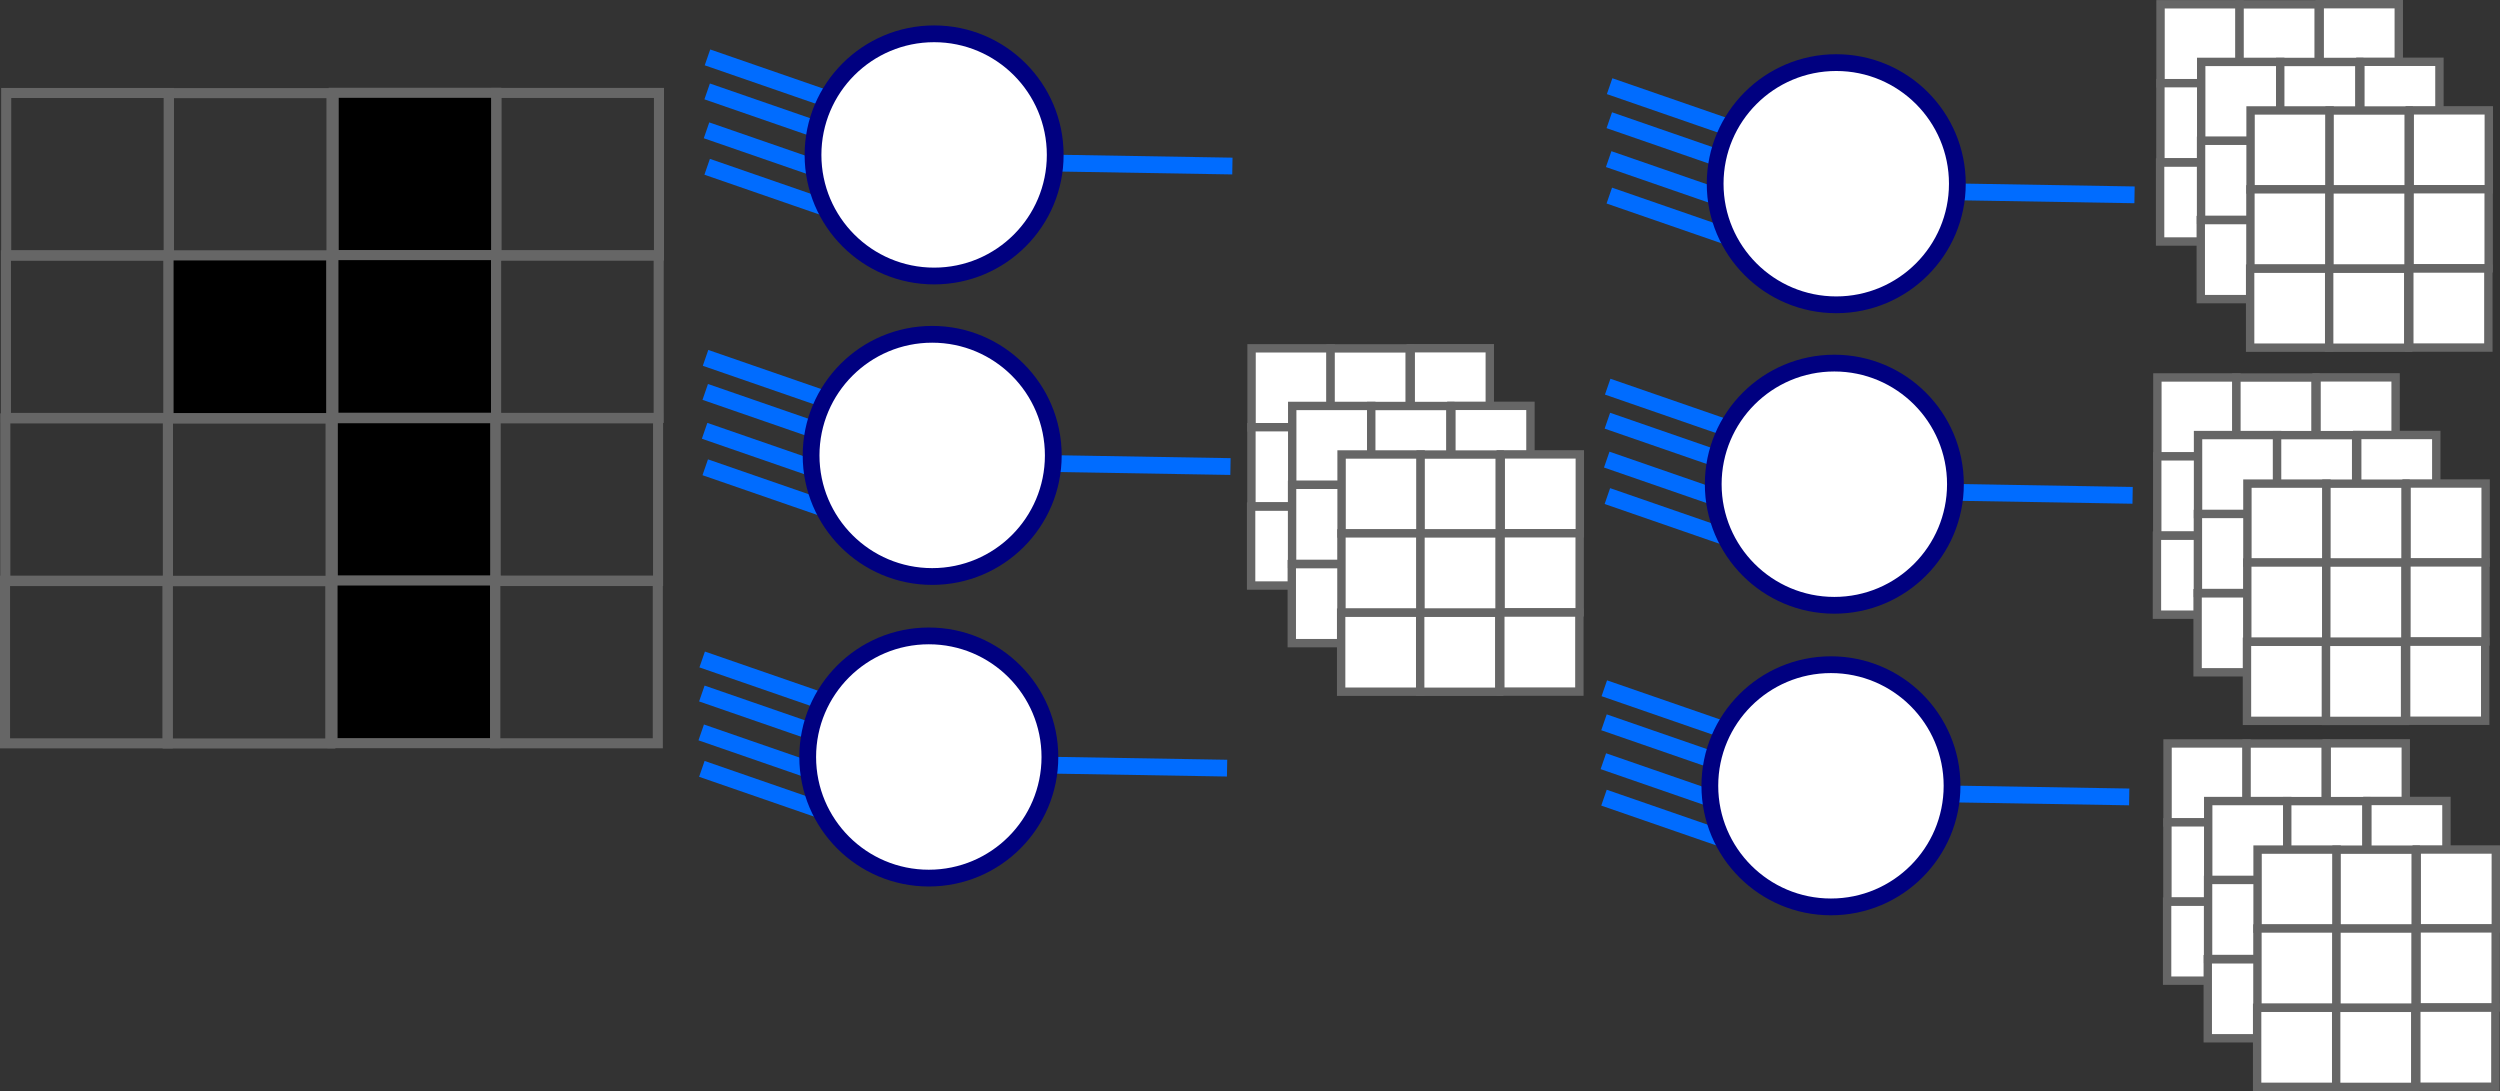 <?xml version="1.0" encoding="UTF-8" standalone="no"?>
<!-- Created with Inkscape (http://www.inkscape.org/) -->

<svg
   xmlns:dc="http://purl.org/dc/elements/1.1/"
   xmlns:cc="http://creativecommons.org/ns#"
   xmlns:rdf="http://www.w3.org/1999/02/22-rdf-syntax-ns#"
   xmlns:svg="http://www.w3.org/2000/svg"
   xmlns="http://www.w3.org/2000/svg"
   xmlns:sodipodi="http://sodipodi.sourceforge.net/DTD/sodipodi-0.dtd"
   xmlns:inkscape="http://www.inkscape.org/namespaces/inkscape"
   width="1490.452"
   height="650.485"
   id="svg2"
   version="1.1"
   inkscape:version="0.91 r13725"
   sodipodi:docname="even_more_convolutions.svg">
  <rect width="100%" height="100%" fill="#333333" stroke="none"/>
  <defs
     id="defs4">
    <marker
       inkscape:stockid="Arrow1Lend"
       orient="auto"
       refY="0"
       refX="0"
       id="Arrow1Lend"
       style="overflow:visible">
      <path
         id="path3818"
         d="M 0,0 5,-5 -12.5,0 5,5 0,0 Z"
         style="fill-rule:evenodd;stroke:#000000;stroke-width:1pt"
         transform="matrix(-0.8,0,0,-0.8,-10,0)"
         inkscape:connector-curvature="0" />
    </marker>
    <marker
       inkscape:stockid="TriangleOutL"
       orient="auto"
       refY="0"
       refX="0"
       id="TriangleOutL"
       style="overflow:visible">
      <path
         id="path3957"
         d="m 5.77,0 -8.65,5 0,-10 8.65,5 z"
         style="fill-rule:evenodd;stroke:#000000;stroke-width:1pt"
         transform="scale(0.8,0.8)"
         inkscape:connector-curvature="0" />
    </marker>
    <marker
       inkscape:stockid="EmptyTriangleOutL"
       orient="auto"
       refY="0"
       refX="0"
       id="EmptyTriangleOutL"
       style="overflow:visible">
      <path
         id="path3975"
         d="m 5.77,0 -8.65,5 0,-10 8.65,5 z"
         style="fill:#ffffff;fill-rule:evenodd;stroke:#000000;stroke-width:1pt"
         transform="matrix(0.8,0,0,0.8,-4.8,0)"
         inkscape:connector-curvature="0" />
    </marker>
    <marker
       inkscape:stockid="Arrow2Send"
       orient="auto"
       refY="0"
       refX="0"
       id="Arrow2Send"
       style="overflow:visible">
      <path
         id="path3848"
         style="fill-rule:evenodd;stroke-width:0.625;stroke-linejoin:round"
         d="M 8.719,4.034 -2.207,0.016 8.719,-4.002 c -1.745,2.372 -1.735,5.617 -6e-7,8.035 z"
         transform="matrix(-0.3,0,0,-0.3,0.69,0)"
         inkscape:connector-curvature="0" />
    </marker>
    <marker
       inkscape:stockid="Arrow2Sstart"
       orient="auto"
       refY="0"
       refX="0"
       id="Arrow2Sstart"
       style="overflow:visible">
      <path
         id="path3845"
         style="fill-rule:evenodd;stroke-width:0.625;stroke-linejoin:round"
         d="M 8.719,4.034 -2.207,0.016 8.719,-4.002 c -1.745,2.372 -1.735,5.617 -6e-7,8.035 z"
         transform="matrix(0.3,0,0,0.3,-0.69,0)"
         inkscape:connector-curvature="0" />
    </marker>
    <inkscape:perspective
       sodipodi:type="inkscape:persp3d"
       inkscape:vp_x="-251.61117 : 302.7009 : 1"
       inkscape:vp_y="0 : 390.84169 : 0"
       inkscape:vp_z="-74.20798 : 302.7009 : 1"
       inkscape:persp3d-origin="-162.90958 : 284.95017 : 1"
       id="perspective3793" />
  </defs>
  <sodipodi:namedview
     id="base"
     pagecolor="#ffffff"
     bordercolor="#666666"
     borderopacity="1.0"
     inkscape:pageopacity="0.0"
     inkscape:pageshadow="2"
     inkscape:zoom="0.49497475"
     inkscape:cx="407.53969"
     inkscape:cy="635.32416"
     inkscape:document-units="px"
     inkscape:current-layer="layer1"
     showgrid="false"
     showguides="true"
     inkscape:guide-bbox="true"
     fit-margin-top="0"
     fit-margin-left="0"
     fit-margin-right="0"
     fit-margin-bottom="0"
     inkscape:window-width="1920"
     inkscape:window-height="1024"
     inkscape:window-x="0"
     inkscape:window-y="28"
     inkscape:window-maximized="1">
    <sodipodi:guide
       orientation="1,0"
       position="-281.522,617.309"
       id="guide3773" />
    <sodipodi:guide
       orientation="0,1"
       position="378.22,605.652"
       id="guide3775" />
  </sodipodi:namedview>
  <g
     inkscape:label="Layer 1"
     inkscape:groupmode="layer"
     id="layer1"
     transform="translate(665.621,-304.901)">
    <path
       style="fill:#0000ff;stroke:#006cff;stroke-width:10;stroke-linecap:butt;stroke-linejoin:miter;stroke-miterlimit:4;stroke-dasharray:none;stroke-opacity:1"
       d="m -40.74,402.049 109.844,1.847"
       id="path4091-0-61"
       inkscape:connector-curvature="0"
       sodipodi:nodetypes="cc" />
    <rect
       style="fill:#000000;fill-opacity:1;stroke:#666666;stroke-width:6;stroke-miterlimit:4;stroke-dasharray:none;stroke-dashoffset:0;stroke-opacity:1"
       id="rect4220-6"
       width="96.975"
       height="96.975"
       x="-466.679"
       y="360.222" />
    <rect
       style="fill:none;fill-opacity:1;stroke:#666666;stroke-width:6;stroke-miterlimit:4;stroke-dasharray:none;stroke-dashoffset:0;stroke-opacity:1"
       id="rect4220-3-7"
       width="96.975"
       height="96.975"
       x="-369.73"
       y="360.303" />
    <rect
       style="fill:#000000;fill-opacity:1;stroke:#666666;stroke-width:6;stroke-miterlimit:4;stroke-dasharray:none;stroke-dashoffset:0;stroke-opacity:1"
       id="rect4220-6-5"
       width="96.975"
       height="96.975"
       x="-466.845"
       y="456.979" />
    <rect
       style="fill:none;fill-opacity:1;stroke:#666666;stroke-width:6;stroke-miterlimit:4;stroke-dasharray:none;stroke-dashoffset:0;stroke-opacity:1"
       id="rect4220-3-7-6"
       width="96.975"
       height="96.975"
       x="-369.896"
       y="457.06" />
    <rect
       style="fill:none;fill-opacity:1;stroke:#666666;stroke-width:6;stroke-miterlimit:4;stroke-dasharray:none;stroke-dashoffset:0;stroke-opacity:1"
       id="rect4220-2"
       width="96.975"
       height="96.975"
       x="-662.455"
       y="554.336" />
    <rect
       style="fill:none;fill-opacity:1;stroke:#666666;stroke-width:6;stroke-miterlimit:4;stroke-dasharray:none;stroke-dashoffset:0;stroke-opacity:1"
       id="rect4220-3-9"
       width="96.975"
       height="96.975"
       x="-565.506"
       y="554.416" />
    <rect
       style="fill:#000000;fill-opacity:1;stroke:#666666;stroke-width:6;stroke-miterlimit:4;stroke-dasharray:none;stroke-dashoffset:0;stroke-opacity:1"
       id="rect4220-6-1"
       width="96.975"
       height="96.975"
       x="-467.212"
       y="554.224" />
    <rect
       style="fill:none;fill-opacity:1;stroke:#666666;stroke-width:6;stroke-miterlimit:4;stroke-dasharray:none;stroke-dashoffset:0;stroke-opacity:1"
       id="rect4220-3-7-2"
       width="96.975"
       height="96.975"
       x="-370.263"
       y="554.305" />
    <rect
       style="fill:none;fill-opacity:1;stroke:#666666;stroke-width:6;stroke-miterlimit:4;stroke-dasharray:none;stroke-dashoffset:0;stroke-opacity:1"
       id="rect4220-5-7"
       width="96.975"
       height="96.975"
       x="-662.621"
       y="651.093" />
    <rect
       style="fill:none;fill-opacity:1;stroke:#666666;stroke-width:6;stroke-miterlimit:4;stroke-dasharray:none;stroke-dashoffset:0;stroke-opacity:1"
       id="rect4220-3-3-0"
       width="96.975"
       height="96.975"
       x="-565.672"
       y="651.174" />
    <rect
       style="fill:#000000;fill-opacity:1;stroke:#666666;stroke-width:6;stroke-miterlimit:4;stroke-dasharray:none;stroke-dashoffset:0;stroke-opacity:1"
       id="rect4220-6-5-9"
       width="96.975"
       height="96.975"
       x="-467.378"
       y="650.982" />
    <rect
       style="fill:none;fill-opacity:1;stroke:#666666;stroke-width:6;stroke-miterlimit:4;stroke-dasharray:none;stroke-dashoffset:0;stroke-opacity:1"
       id="rect4220-3-7-6-3"
       width="96.975"
       height="96.975"
       x="-370.429"
       y="651.062" />
    <path
       style="fill:#0000ff;stroke:#006cff;stroke-width:10;stroke-linecap:butt;stroke-linejoin:miter;stroke-miterlimit:4;stroke-dasharray:none;stroke-opacity:1"
       d="m -243.841,339.113 80.763,27.964"
       id="path4091-0"
       inkscape:connector-curvature="0"
       sodipodi:nodetypes="cc" />
    <path
       style="fill:#0000ff;stroke:#006cff;stroke-width:10;stroke-linecap:butt;stroke-linejoin:miter;stroke-miterlimit:4;stroke-dasharray:none;stroke-opacity:1"
       d="m -244.029,359.405 80.763,27.964"
       id="path4091-0-0"
       inkscape:connector-curvature="0"
       sodipodi:nodetypes="cc" />
    <path
       style="fill:#0000ff;stroke:#006cff;stroke-width:10;stroke-linecap:butt;stroke-linejoin:miter;stroke-miterlimit:4;stroke-dasharray:none;stroke-opacity:1"
       d="m -244.407,382.596 80.763,27.964"
       id="path4091-0-6"
       inkscape:connector-curvature="0"
       sodipodi:nodetypes="cc" />
    <path
       style="fill:#0000ff;stroke:#006cff;stroke-width:10;stroke-linecap:butt;stroke-linejoin:miter;stroke-miterlimit:4;stroke-dasharray:none;stroke-opacity:1"
       d="m -244.029,404.337 80.763,27.964"
       id="path4091-0-2"
       inkscape:connector-curvature="0"
       sodipodi:nodetypes="cc" />
    <rect
       style="fill:none;fill-opacity:1;stroke:#666666;stroke-width:6;stroke-miterlimit:4;stroke-dasharray:none;stroke-dashoffset:0;stroke-opacity:1"
       id="rect4220"
       width="96.975"
       height="96.975"
       x="-661.922"
       y="360.334" />
    <rect
       style="fill:none;fill-opacity:1;stroke:#666666;stroke-width:6;stroke-miterlimit:4;stroke-dasharray:none;stroke-dashoffset:0;stroke-opacity:1"
       id="rect4220-3"
       width="96.975"
       height="96.975"
       x="-564.973"
       y="360.414" />
    <rect
       style="fill:none;fill-opacity:1;stroke:#666666;stroke-width:6;stroke-miterlimit:4;stroke-dasharray:none;stroke-dashoffset:0;stroke-opacity:1"
       id="rect4220-5"
       width="96.975"
       height="96.975"
       x="-662.088"
       y="457.091" />
    <rect
       style="fill:#000000;fill-opacity:1;stroke:#666666;stroke-width:6;stroke-miterlimit:4;stroke-dasharray:none;stroke-dashoffset:0;stroke-opacity:1"
       id="rect4220-3-3"
       width="96.975"
       height="96.975"
       x="-565.138"
       y="457.171" />
    <circle
       style="fill:#ffffff;fill-opacity:1;stroke:#000080;stroke-width:10;stroke-miterlimit:4;stroke-dasharray:none;stroke-dashoffset:0;stroke-opacity:1"
       id="path4273"
       cx="-108.721"
       cy="397.258"
       r="72.198" />
    <path
       style="fill:#0000ff;stroke:#006cff;stroke-width:10;stroke-linecap:butt;stroke-linejoin:miter;stroke-miterlimit:4;stroke-dasharray:none;stroke-opacity:1"
       d="m -41.885,581.196 109.844,1.847"
       id="path4091-0-61-2"
       inkscape:connector-curvature="0"
       sodipodi:nodetypes="cc" />
    <path
       style="fill:#0000ff;stroke:#006cff;stroke-width:10;stroke-linecap:butt;stroke-linejoin:miter;stroke-miterlimit:4;stroke-dasharray:none;stroke-opacity:1"
       d="m -244.985,518.26 80.763,27.964"
       id="path4091-0-7"
       inkscape:connector-curvature="0"
       sodipodi:nodetypes="cc" />
    <path
       style="fill:#0000ff;stroke:#006cff;stroke-width:10;stroke-linecap:butt;stroke-linejoin:miter;stroke-miterlimit:4;stroke-dasharray:none;stroke-opacity:1"
       d="m -245.174,538.552 80.763,27.964"
       id="path4091-0-0-0"
       inkscape:connector-curvature="0"
       sodipodi:nodetypes="cc" />
    <path
       style="fill:#0000ff;stroke:#006cff;stroke-width:10;stroke-linecap:butt;stroke-linejoin:miter;stroke-miterlimit:4;stroke-dasharray:none;stroke-opacity:1"
       d="m -245.552,561.743 80.763,27.964"
       id="path4091-0-6-9"
       inkscape:connector-curvature="0"
       sodipodi:nodetypes="cc" />
    <path
       style="fill:#0000ff;stroke:#006cff;stroke-width:10;stroke-linecap:butt;stroke-linejoin:miter;stroke-miterlimit:4;stroke-dasharray:none;stroke-opacity:1"
       d="m -245.174,583.484 80.763,27.964"
       id="path4091-0-2-3"
       inkscape:connector-curvature="0"
       sodipodi:nodetypes="cc" />
    <circle
       style="fill:#ffffff;fill-opacity:1;stroke:#000080;stroke-width:10;stroke-miterlimit:4;stroke-dasharray:none;stroke-dashoffset:0;stroke-opacity:1"
       id="path4273-6"
       cx="-109.866"
       cy="576.405"
       r="72.198" />
    <rect
       style="fill:#ffffff;fill-opacity:1;stroke:#666666;stroke-width:5;stroke-miterlimit:4;stroke-dasharray:none;stroke-dashoffset:0;stroke-opacity:1"
       id="rect4220-6-3-0"
       width="47.134"
       height="47.134"
       x="175.429"
       y="512.509" />
    <rect
       style="fill:#ffffff;fill-opacity:1;stroke:#666666;stroke-width:5;stroke-miterlimit:4;stroke-dasharray:none;stroke-dashoffset:0;stroke-opacity:1"
       id="rect4220-6-5-6-6"
       width="47.134"
       height="47.134"
       x="175.348"
       y="559.537" />
    <rect
       style="fill:#ffffff;fill-opacity:1;stroke:#666666;stroke-width:5;stroke-miterlimit:4;stroke-dasharray:none;stroke-dashoffset:0;stroke-opacity:1"
       id="rect4220-2-7-2"
       width="47.134"
       height="47.134"
       x="80.272"
       y="606.857" />
    <rect
       style="fill:#ffffff;fill-opacity:1;stroke:#666666;stroke-width:5;stroke-miterlimit:4;stroke-dasharray:none;stroke-dashoffset:0;stroke-opacity:1"
       id="rect4220-3-9-5-6"
       width="47.134"
       height="47.134"
       x="127.394"
       y="606.896" />
    <rect
       style="fill:#ffffff;fill-opacity:1;stroke:#666666;stroke-width:5;stroke-miterlimit:4;stroke-dasharray:none;stroke-dashoffset:0;stroke-opacity:1"
       id="rect4220-6-1-3-1"
       width="47.134"
       height="47.134"
       x="175.169"
       y="606.803" />
    <rect
       style="fill:#ffffff;fill-opacity:1;stroke:#666666;stroke-width:5;stroke-miterlimit:4;stroke-dasharray:none;stroke-dashoffset:0;stroke-opacity:1"
       id="rect4220-56-8"
       width="47.134"
       height="47.134"
       x="80.531"
       y="512.563" />
    <rect
       style="fill:#ffffff;fill-opacity:1;stroke:#666666;stroke-width:5;stroke-miterlimit:4;stroke-dasharray:none;stroke-dashoffset:0;stroke-opacity:1"
       id="rect4220-3-2-7"
       width="47.134"
       height="47.134"
       x="127.653"
       y="512.602" />
    <rect
       style="fill:#ffffff;fill-opacity:1;stroke:#666666;stroke-width:5;stroke-miterlimit:4;stroke-dasharray:none;stroke-dashoffset:0;stroke-opacity:1"
       id="rect4220-5-9-9"
       width="47.134"
       height="47.134"
       x="80.451"
       y="559.591" />
    <rect
       style="fill:#ffffff;fill-opacity:1;stroke:#666666;stroke-width:5;stroke-miterlimit:4;stroke-dasharray:none;stroke-dashoffset:0;stroke-opacity:1"
       id="rect4220-3-3-1-2"
       width="47.134"
       height="47.134"
       x="127.573"
       y="559.631" />
    <path
       style="fill:#0000ff;stroke:#006cff;stroke-width:10;stroke-linecap:butt;stroke-linejoin:miter;stroke-miterlimit:4;stroke-dasharray:none;stroke-opacity:1"
       d="m -43.905,761.003 109.844,1.847"
       id="path4091-0-61-0"
       inkscape:connector-curvature="0"
       sodipodi:nodetypes="cc" />
    <path
       style="fill:#0000ff;stroke:#006cff;stroke-width:10;stroke-linecap:butt;stroke-linejoin:miter;stroke-miterlimit:4;stroke-dasharray:none;stroke-opacity:1"
       d="m -247.006,698.067 80.763,27.964"
       id="path4091-0-23"
       inkscape:connector-curvature="0"
       sodipodi:nodetypes="cc" />
    <path
       style="fill:#0000ff;stroke:#006cff;stroke-width:10;stroke-linecap:butt;stroke-linejoin:miter;stroke-miterlimit:4;stroke-dasharray:none;stroke-opacity:1"
       d="m -247.194,718.359 80.763,27.964"
       id="path4091-0-0-7"
       inkscape:connector-curvature="0"
       sodipodi:nodetypes="cc" />
    <path
       style="fill:#0000ff;stroke:#006cff;stroke-width:10;stroke-linecap:butt;stroke-linejoin:miter;stroke-miterlimit:4;stroke-dasharray:none;stroke-opacity:1"
       d="m -247.572,741.55 80.763,27.964"
       id="path4091-0-6-5"
       inkscape:connector-curvature="0"
       sodipodi:nodetypes="cc" />
    <path
       style="fill:#0000ff;stroke:#006cff;stroke-width:10;stroke-linecap:butt;stroke-linejoin:miter;stroke-miterlimit:4;stroke-dasharray:none;stroke-opacity:1"
       d="m -247.194,763.291 80.763,27.964"
       id="path4091-0-2-9"
       inkscape:connector-curvature="0"
       sodipodi:nodetypes="cc" />
    <circle
       style="fill:#ffffff;fill-opacity:1;stroke:#000080;stroke-width:10;stroke-miterlimit:4;stroke-dasharray:none;stroke-dashoffset:0;stroke-opacity:1"
       id="path4273-2"
       cx="-111.886"
       cy="756.212"
       r="72.198" />
    <rect
       style="fill:#ffffff;fill-opacity:1;stroke:#666666;stroke-width:5;stroke-miterlimit:4;stroke-dasharray:none;stroke-dashoffset:0;stroke-opacity:1"
       id="rect4220-6-3-2"
       width="47.134"
       height="47.134"
       x="199.672"
       y="546.854" />
    <rect
       style="fill:#ffffff;fill-opacity:1;stroke:#666666;stroke-width:5;stroke-miterlimit:4;stroke-dasharray:none;stroke-dashoffset:0;stroke-opacity:1"
       id="rect4220-6-5-6-8"
       width="47.134"
       height="47.134"
       x="199.592"
       y="593.883" />
    <rect
       style="fill:#ffffff;fill-opacity:1;stroke:#666666;stroke-width:5;stroke-miterlimit:4;stroke-dasharray:none;stroke-dashoffset:0;stroke-opacity:1"
       id="rect4220-2-7-9"
       width="47.134"
       height="47.134"
       x="104.516"
       y="641.202" />
    <rect
       style="fill:#ffffff;fill-opacity:1;stroke:#666666;stroke-width:5;stroke-miterlimit:4;stroke-dasharray:none;stroke-dashoffset:0;stroke-opacity:1"
       id="rect4220-3-9-5-7"
       width="47.134"
       height="47.134"
       x="151.638"
       y="641.242" />
    <rect
       style="fill:#ffffff;fill-opacity:1;stroke:#666666;stroke-width:5;stroke-miterlimit:4;stroke-dasharray:none;stroke-dashoffset:0;stroke-opacity:1"
       id="rect4220-6-1-3-3"
       width="47.134"
       height="47.134"
       x="199.413"
       y="641.148" />
    <rect
       style="fill:#ffffff;fill-opacity:1;stroke:#666666;stroke-width:5;stroke-miterlimit:4;stroke-dasharray:none;stroke-dashoffset:0;stroke-opacity:1"
       id="rect4220-56-6"
       width="47.134"
       height="47.134"
       x="104.775"
       y="546.908" />
    <rect
       style="fill:#ffffff;fill-opacity:1;stroke:#666666;stroke-width:5;stroke-miterlimit:4;stroke-dasharray:none;stroke-dashoffset:0;stroke-opacity:1"
       id="rect4220-3-2-1"
       width="47.134"
       height="47.134"
       x="151.897"
       y="546.947" />
    <rect
       style="fill:#ffffff;fill-opacity:1;stroke:#666666;stroke-width:5;stroke-miterlimit:4;stroke-dasharray:none;stroke-dashoffset:0;stroke-opacity:1"
       id="rect4220-5-9-2"
       width="47.134"
       height="47.134"
       x="104.694"
       y="593.937" />
    <rect
       style="fill:#ffffff;fill-opacity:1;stroke:#666666;stroke-width:5;stroke-miterlimit:4;stroke-dasharray:none;stroke-dashoffset:0;stroke-opacity:1"
       id="rect4220-3-3-1-9"
       width="47.134"
       height="47.134"
       x="151.816"
       y="593.976" />
    <rect
       style="fill:#ffffff;fill-opacity:1;stroke:#666666;stroke-width:5;stroke-miterlimit:4;stroke-dasharray:none;stroke-dashoffset:0;stroke-opacity:1"
       id="rect4220-6-3"
       width="47.134"
       height="47.134"
       x="229.101"
       y="575.798" />
    <rect
       style="fill:#ffffff;fill-opacity:1;stroke:#666666;stroke-width:5;stroke-miterlimit:4;stroke-dasharray:none;stroke-dashoffset:0;stroke-opacity:1"
       id="rect4220-6-5-6"
       width="47.134"
       height="47.134"
       x="229.021"
       y="622.827" />
    <rect
       style="fill:#ffffff;fill-opacity:1;stroke:#666666;stroke-width:5;stroke-miterlimit:4;stroke-dasharray:none;stroke-dashoffset:0;stroke-opacity:1"
       id="rect4220-2-7"
       width="47.134"
       height="47.134"
       x="133.945"
       y="670.147" />
    <rect
       style="fill:#ffffff;fill-opacity:1;stroke:#666666;stroke-width:5;stroke-miterlimit:4;stroke-dasharray:none;stroke-dashoffset:0;stroke-opacity:1"
       id="rect4220-3-9-5"
       width="47.134"
       height="47.134"
       x="181.067"
       y="670.186" />
    <rect
       style="fill:#ffffff;fill-opacity:1;stroke:#666666;stroke-width:5;stroke-miterlimit:4;stroke-dasharray:none;stroke-dashoffset:0;stroke-opacity:1"
       id="rect4220-6-1-3"
       width="47.134"
       height="47.134"
       x="228.842"
       y="670.093" />
    <rect
       style="fill:#ffffff;fill-opacity:1;stroke:#666666;stroke-width:5;stroke-miterlimit:4;stroke-dasharray:none;stroke-dashoffset:0;stroke-opacity:1"
       id="rect4220-56"
       width="47.134"
       height="47.134"
       x="134.204"
       y="575.852" />
    <rect
       style="fill:#ffffff;fill-opacity:1;stroke:#666666;stroke-width:5;stroke-miterlimit:4;stroke-dasharray:none;stroke-dashoffset:0;stroke-opacity:1"
       id="rect4220-3-2"
       width="47.134"
       height="47.134"
       x="181.326"
       y="575.892" />
    <rect
       style="fill:#ffffff;fill-opacity:1;stroke:#666666;stroke-width:5;stroke-miterlimit:4;stroke-dasharray:none;stroke-dashoffset:0;stroke-opacity:1"
       id="rect4220-5-9"
       width="47.134"
       height="47.134"
       x="134.123"
       y="622.881" />
    <rect
       style="fill:#ffffff;fill-opacity:1;stroke:#666666;stroke-width:5;stroke-miterlimit:4;stroke-dasharray:none;stroke-dashoffset:0;stroke-opacity:1"
       id="rect4220-3-3-1"
       width="47.134"
       height="47.134"
       x="181.245"
       y="622.92" />
    <path
       style="fill:#0000ff;stroke:#006cff;stroke-width:10;stroke-linecap:butt;stroke-linejoin:miter;stroke-miterlimit:4;stroke-dasharray:none;stroke-opacity:1"
       d="m 497.099,419.215 109.844,1.847"
       id="path4091-0-61-1"
       inkscape:connector-curvature="0"
       sodipodi:nodetypes="cc" />
    <path
       style="fill:#0000ff;stroke:#006cff;stroke-width:10;stroke-linecap:butt;stroke-linejoin:miter;stroke-miterlimit:4;stroke-dasharray:none;stroke-opacity:1"
       d="m 293.998,356.279 80.763,27.964"
       id="path4091-0-06"
       inkscape:connector-curvature="0"
       sodipodi:nodetypes="cc" />
    <path
       style="fill:#0000ff;stroke:#006cff;stroke-width:10;stroke-linecap:butt;stroke-linejoin:miter;stroke-miterlimit:4;stroke-dasharray:none;stroke-opacity:1"
       d="m 293.81,376.571 80.763,27.964"
       id="path4091-0-0-3"
       inkscape:connector-curvature="0"
       sodipodi:nodetypes="cc" />
    <path
       style="fill:#0000ff;stroke:#006cff;stroke-width:10;stroke-linecap:butt;stroke-linejoin:miter;stroke-miterlimit:4;stroke-dasharray:none;stroke-opacity:1"
       d="m 293.432,399.762 80.763,27.964"
       id="path4091-0-6-2"
       inkscape:connector-curvature="0"
       sodipodi:nodetypes="cc" />
    <path
       style="fill:#0000ff;stroke:#006cff;stroke-width:10;stroke-linecap:butt;stroke-linejoin:miter;stroke-miterlimit:4;stroke-dasharray:none;stroke-opacity:1"
       d="m 293.81,421.503 80.763,27.964"
       id="path4091-0-2-0"
       inkscape:connector-curvature="0"
       sodipodi:nodetypes="cc" />
    <circle
       style="fill:#ffffff;fill-opacity:1;stroke:#000080;stroke-width:10;stroke-miterlimit:4;stroke-dasharray:none;stroke-dashoffset:0;stroke-opacity:1"
       id="path4273-61"
       cx="429.118"
       cy="414.424"
       r="72.198" />
    <path
       style="fill:#0000ff;stroke:#006cff;stroke-width:10;stroke-linecap:butt;stroke-linejoin:miter;stroke-miterlimit:4;stroke-dasharray:none;stroke-opacity:1"
       d="m 495.954,598.362 109.844,1.847"
       id="path4091-0-61-2-5"
       inkscape:connector-curvature="0"
       sodipodi:nodetypes="cc" />
    <path
       style="fill:#0000ff;stroke:#006cff;stroke-width:10;stroke-linecap:butt;stroke-linejoin:miter;stroke-miterlimit:4;stroke-dasharray:none;stroke-opacity:1"
       d="m 292.854,535.426 80.763,27.964"
       id="path4091-0-7-5"
       inkscape:connector-curvature="0"
       sodipodi:nodetypes="cc" />
    <path
       style="fill:#0000ff;stroke:#006cff;stroke-width:10;stroke-linecap:butt;stroke-linejoin:miter;stroke-miterlimit:4;stroke-dasharray:none;stroke-opacity:1"
       d="m 292.665,555.718 80.763,27.964"
       id="path4091-0-0-0-4"
       inkscape:connector-curvature="0"
       sodipodi:nodetypes="cc" />
    <path
       style="fill:#0000ff;stroke:#006cff;stroke-width:10;stroke-linecap:butt;stroke-linejoin:miter;stroke-miterlimit:4;stroke-dasharray:none;stroke-opacity:1"
       d="m 292.287,578.909 80.763,27.964"
       id="path4091-0-6-9-7"
       inkscape:connector-curvature="0"
       sodipodi:nodetypes="cc" />
    <path
       style="fill:#0000ff;stroke:#006cff;stroke-width:10;stroke-linecap:butt;stroke-linejoin:miter;stroke-miterlimit:4;stroke-dasharray:none;stroke-opacity:1"
       d="m 292.665,600.65 80.763,27.964"
       id="path4091-0-2-3-6"
       inkscape:connector-curvature="0"
       sodipodi:nodetypes="cc" />
    <circle
       style="fill:#ffffff;fill-opacity:1;stroke:#000080;stroke-width:10;stroke-miterlimit:4;stroke-dasharray:none;stroke-dashoffset:0;stroke-opacity:1"
       id="path4273-6-5"
       cx="427.974"
       cy="593.571"
       r="72.198" />
    <rect
       style="fill:#ffffff;fill-opacity:1;stroke:#666666;stroke-width:5;stroke-miterlimit:4;stroke-dasharray:none;stroke-dashoffset:0;stroke-opacity:1"
       id="rect4220-6-3-0-6"
       width="47.134"
       height="47.134"
       x="717.349"
       y="307.401" />
    <rect
       style="fill:#ffffff;fill-opacity:1;stroke:#666666;stroke-width:5;stroke-miterlimit:4;stroke-dasharray:none;stroke-dashoffset:0;stroke-opacity:1"
       id="rect4220-6-5-6-6-9"
       width="47.134"
       height="47.134"
       x="717.268"
       y="354.43" />
    <rect
       style="fill:#ffffff;fill-opacity:1;stroke:#666666;stroke-width:5;stroke-miterlimit:4;stroke-dasharray:none;stroke-dashoffset:0;stroke-opacity:1"
       id="rect4220-2-7-2-3"
       width="47.134"
       height="47.134"
       x="622.192"
       y="401.749" />
    <rect
       style="fill:#ffffff;fill-opacity:1;stroke:#666666;stroke-width:5;stroke-miterlimit:4;stroke-dasharray:none;stroke-dashoffset:0;stroke-opacity:1"
       id="rect4220-3-9-5-6-7"
       width="47.134"
       height="47.134"
       x="669.314"
       y="401.789" />
    <rect
       style="fill:#ffffff;fill-opacity:1;stroke:#666666;stroke-width:5;stroke-miterlimit:4;stroke-dasharray:none;stroke-dashoffset:0;stroke-opacity:1"
       id="rect4220-6-1-3-1-4"
       width="47.134"
       height="47.134"
       x="717.09"
       y="401.695" />
    <rect
       style="fill:#ffffff;fill-opacity:1;stroke:#666666;stroke-width:5;stroke-miterlimit:4;stroke-dasharray:none;stroke-dashoffset:0;stroke-opacity:1"
       id="rect4220-56-8-5"
       width="47.134"
       height="47.134"
       x="622.451"
       y="307.455" />
    <rect
       style="fill:#ffffff;fill-opacity:1;stroke:#666666;stroke-width:5;stroke-miterlimit:4;stroke-dasharray:none;stroke-dashoffset:0;stroke-opacity:1"
       id="rect4220-3-2-7-2"
       width="47.134"
       height="47.134"
       x="669.573"
       y="307.494" />
    <rect
       style="fill:#ffffff;fill-opacity:1;stroke:#666666;stroke-width:5;stroke-miterlimit:4;stroke-dasharray:none;stroke-dashoffset:0;stroke-opacity:1"
       id="rect4220-5-9-9-5"
       width="47.134"
       height="47.134"
       x="622.371"
       y="354.484" />
    <rect
       style="fill:#ffffff;fill-opacity:1;stroke:#666666;stroke-width:5;stroke-miterlimit:4;stroke-dasharray:none;stroke-dashoffset:0;stroke-opacity:1"
       id="rect4220-3-3-1-2-4"
       width="47.134"
       height="47.134"
       x="669.493"
       y="354.523" />
    <path
       style="fill:#0000ff;stroke:#006cff;stroke-width:10;stroke-linecap:butt;stroke-linejoin:miter;stroke-miterlimit:4;stroke-dasharray:none;stroke-opacity:1"
       d="m 493.934,778.169 109.844,1.847"
       id="path4091-0-61-0-7"
       inkscape:connector-curvature="0"
       sodipodi:nodetypes="cc" />
    <path
       style="fill:#0000ff;stroke:#006cff;stroke-width:10;stroke-linecap:butt;stroke-linejoin:miter;stroke-miterlimit:4;stroke-dasharray:none;stroke-opacity:1"
       d="m 290.833,715.234 80.763,27.964"
       id="path4091-0-23-4"
       inkscape:connector-curvature="0"
       sodipodi:nodetypes="cc" />
    <path
       style="fill:#0000ff;stroke:#006cff;stroke-width:10;stroke-linecap:butt;stroke-linejoin:miter;stroke-miterlimit:4;stroke-dasharray:none;stroke-opacity:1"
       d="m 290.645,735.525 80.763,27.964"
       id="path4091-0-0-7-4"
       inkscape:connector-curvature="0"
       sodipodi:nodetypes="cc" />
    <path
       style="fill:#0000ff;stroke:#006cff;stroke-width:10;stroke-linecap:butt;stroke-linejoin:miter;stroke-miterlimit:4;stroke-dasharray:none;stroke-opacity:1"
       d="m 290.267,758.716 80.763,27.964"
       id="path4091-0-6-5-3"
       inkscape:connector-curvature="0"
       sodipodi:nodetypes="cc" />
    <path
       style="fill:#0000ff;stroke:#006cff;stroke-width:10;stroke-linecap:butt;stroke-linejoin:miter;stroke-miterlimit:4;stroke-dasharray:none;stroke-opacity:1"
       d="m 290.645,780.457 80.763,27.964"
       id="path4091-0-2-9-0"
       inkscape:connector-curvature="0"
       sodipodi:nodetypes="cc" />
    <circle
       style="fill:#ffffff;fill-opacity:1;stroke:#000080;stroke-width:10;stroke-miterlimit:4;stroke-dasharray:none;stroke-dashoffset:0;stroke-opacity:1"
       id="path4273-2-7"
       cx="425.953"
       cy="773.378"
       r="72.198" />
    <rect
       style="fill:#ffffff;fill-opacity:1;stroke:#666666;stroke-width:5;stroke-miterlimit:4;stroke-dasharray:none;stroke-dashoffset:0;stroke-opacity:1"
       id="rect4220-6-3-2-8"
       width="47.134"
       height="47.134"
       x="741.592"
       y="341.746" />
    <rect
       style="fill:#ffffff;fill-opacity:1;stroke:#666666;stroke-width:5;stroke-miterlimit:4;stroke-dasharray:none;stroke-dashoffset:0;stroke-opacity:1"
       id="rect4220-6-5-6-8-6"
       width="47.134"
       height="47.134"
       x="741.512"
       y="388.775" />
    <rect
       style="fill:#ffffff;fill-opacity:1;stroke:#666666;stroke-width:5;stroke-miterlimit:4;stroke-dasharray:none;stroke-dashoffset:0;stroke-opacity:1"
       id="rect4220-2-7-9-8"
       width="47.134"
       height="47.134"
       x="646.436"
       y="436.095" />
    <rect
       style="fill:#ffffff;fill-opacity:1;stroke:#666666;stroke-width:5;stroke-miterlimit:4;stroke-dasharray:none;stroke-dashoffset:0;stroke-opacity:1"
       id="rect4220-3-9-5-7-8"
       width="47.134"
       height="47.134"
       x="693.558"
       y="436.134" />
    <rect
       style="fill:#ffffff;fill-opacity:1;stroke:#666666;stroke-width:5;stroke-miterlimit:4;stroke-dasharray:none;stroke-dashoffset:0;stroke-opacity:1"
       id="rect4220-6-1-3-3-4"
       width="47.134"
       height="47.134"
       x="741.333"
       y="436.04" />
    <rect
       style="fill:#ffffff;fill-opacity:1;stroke:#666666;stroke-width:5;stroke-miterlimit:4;stroke-dasharray:none;stroke-dashoffset:0;stroke-opacity:1"
       id="rect4220-56-6-3"
       width="47.134"
       height="47.134"
       x="646.695"
       y="341.8" />
    <rect
       style="fill:#ffffff;fill-opacity:1;stroke:#666666;stroke-width:5;stroke-miterlimit:4;stroke-dasharray:none;stroke-dashoffset:0;stroke-opacity:1"
       id="rect4220-3-2-1-1"
       width="47.134"
       height="47.134"
       x="693.817"
       y="341.839" />
    <rect
       style="fill:#ffffff;fill-opacity:1;stroke:#666666;stroke-width:5;stroke-miterlimit:4;stroke-dasharray:none;stroke-dashoffset:0;stroke-opacity:1"
       id="rect4220-5-9-2-4"
       width="47.134"
       height="47.134"
       x="646.615"
       y="388.829" />
    <rect
       style="fill:#ffffff;fill-opacity:1;stroke:#666666;stroke-width:5;stroke-miterlimit:4;stroke-dasharray:none;stroke-dashoffset:0;stroke-opacity:1"
       id="rect4220-3-3-1-9-9"
       width="47.134"
       height="47.134"
       x="693.737"
       y="388.868" />
    <rect
       style="fill:#ffffff;fill-opacity:1;stroke:#666666;stroke-width:5;stroke-miterlimit:4;stroke-dasharray:none;stroke-dashoffset:0;stroke-opacity:1"
       id="rect4220-6-3-20"
       width="47.134"
       height="47.134"
       x="771.021"
       y="370.69" />
    <rect
       style="fill:#ffffff;fill-opacity:1;stroke:#666666;stroke-width:5;stroke-miterlimit:4;stroke-dasharray:none;stroke-dashoffset:0;stroke-opacity:1"
       id="rect4220-6-5-6-68"
       width="47.134"
       height="47.134"
       x="770.941"
       y="417.719" />
    <rect
       style="fill:#ffffff;fill-opacity:1;stroke:#666666;stroke-width:5;stroke-miterlimit:4;stroke-dasharray:none;stroke-dashoffset:0;stroke-opacity:1"
       id="rect4220-2-7-92"
       width="47.134"
       height="47.134"
       x="675.865"
       y="465.039" />
    <rect
       style="fill:#ffffff;fill-opacity:1;stroke:#666666;stroke-width:5;stroke-miterlimit:4;stroke-dasharray:none;stroke-dashoffset:0;stroke-opacity:1"
       id="rect4220-3-9-5-66"
       width="47.134"
       height="47.134"
       x="722.987"
       y="465.078" />
    <rect
       style="fill:#ffffff;fill-opacity:1;stroke:#666666;stroke-width:5;stroke-miterlimit:4;stroke-dasharray:none;stroke-dashoffset:0;stroke-opacity:1"
       id="rect4220-6-1-3-4"
       width="47.134"
       height="47.134"
       x="770.762"
       y="464.985" />
    <rect
       style="fill:#ffffff;fill-opacity:1;stroke:#666666;stroke-width:5;stroke-miterlimit:4;stroke-dasharray:none;stroke-dashoffset:0;stroke-opacity:1"
       id="rect4220-56-9"
       width="47.134"
       height="47.134"
       x="676.124"
       y="370.745" />
    <rect
       style="fill:#ffffff;fill-opacity:1;stroke:#666666;stroke-width:5;stroke-miterlimit:4;stroke-dasharray:none;stroke-dashoffset:0;stroke-opacity:1"
       id="rect4220-3-2-5"
       width="47.134"
       height="47.134"
       x="723.246"
       y="370.784" />
    <rect
       style="fill:#ffffff;fill-opacity:1;stroke:#666666;stroke-width:5;stroke-miterlimit:4;stroke-dasharray:none;stroke-dashoffset:0;stroke-opacity:1"
       id="rect4220-5-9-0"
       width="47.134"
       height="47.134"
       x="676.043"
       y="417.773" />
    <rect
       style="fill:#ffffff;fill-opacity:1;stroke:#666666;stroke-width:5;stroke-miterlimit:4;stroke-dasharray:none;stroke-dashoffset:0;stroke-opacity:1"
       id="rect4220-3-3-1-4"
       width="47.134"
       height="47.134"
       x="723.165"
       y="417.812" />
    <rect
       style="fill:#ffffff;fill-opacity:1;stroke:#666666;stroke-width:5;stroke-miterlimit:4;stroke-dasharray:none;stroke-dashoffset:0;stroke-opacity:1"
       id="rect4220-6-3-0-6-8"
       width="47.134"
       height="47.134"
       x="715.463"
       y="529.881" />
    <rect
       style="fill:#ffffff;fill-opacity:1;stroke:#666666;stroke-width:5;stroke-miterlimit:4;stroke-dasharray:none;stroke-dashoffset:0;stroke-opacity:1"
       id="rect4220-6-5-6-6-9-7"
       width="47.134"
       height="47.134"
       x="715.382"
       y="576.91" />
    <rect
       style="fill:#ffffff;fill-opacity:1;stroke:#666666;stroke-width:5;stroke-miterlimit:4;stroke-dasharray:none;stroke-dashoffset:0;stroke-opacity:1"
       id="rect4220-2-7-2-3-1"
       width="47.134"
       height="47.134"
       x="620.306"
       y="624.23" />
    <rect
       style="fill:#ffffff;fill-opacity:1;stroke:#666666;stroke-width:5;stroke-miterlimit:4;stroke-dasharray:none;stroke-dashoffset:0;stroke-opacity:1"
       id="rect4220-3-9-5-6-7-7"
       width="47.134"
       height="47.134"
       x="667.429"
       y="624.269" />
    <rect
       style="fill:#ffffff;fill-opacity:1;stroke:#666666;stroke-width:5;stroke-miterlimit:4;stroke-dasharray:none;stroke-dashoffset:0;stroke-opacity:1"
       id="rect4220-6-1-3-1-4-2"
       width="47.134"
       height="47.134"
       x="715.204"
       y="624.176" />
    <rect
       style="fill:#ffffff;fill-opacity:1;stroke:#666666;stroke-width:5;stroke-miterlimit:4;stroke-dasharray:none;stroke-dashoffset:0;stroke-opacity:1"
       id="rect4220-56-8-5-7"
       width="47.134"
       height="47.134"
       x="620.566"
       y="529.935" />
    <rect
       style="fill:#ffffff;fill-opacity:1;stroke:#666666;stroke-width:5;stroke-miterlimit:4;stroke-dasharray:none;stroke-dashoffset:0;stroke-opacity:1"
       id="rect4220-3-2-7-2-2"
       width="47.134"
       height="47.134"
       x="667.688"
       y="529.974" />
    <rect
       style="fill:#ffffff;fill-opacity:1;stroke:#666666;stroke-width:5;stroke-miterlimit:4;stroke-dasharray:none;stroke-dashoffset:0;stroke-opacity:1"
       id="rect4220-5-9-9-5-2"
       width="47.134"
       height="47.134"
       x="620.485"
       y="576.964" />
    <rect
       style="fill:#ffffff;fill-opacity:1;stroke:#666666;stroke-width:5;stroke-miterlimit:4;stroke-dasharray:none;stroke-dashoffset:0;stroke-opacity:1"
       id="rect4220-3-3-1-2-4-6"
       width="47.134"
       height="47.134"
       x="667.607"
       y="577.003" />
    <rect
       style="fill:#ffffff;fill-opacity:1;stroke:#666666;stroke-width:5;stroke-miterlimit:4;stroke-dasharray:none;stroke-dashoffset:0;stroke-opacity:1"
       id="rect4220-6-3-2-8-1"
       width="47.134"
       height="47.134"
       x="739.707"
       y="564.226" />
    <rect
       style="fill:#ffffff;fill-opacity:1;stroke:#666666;stroke-width:5;stroke-miterlimit:4;stroke-dasharray:none;stroke-dashoffset:0;stroke-opacity:1"
       id="rect4220-6-5-6-8-6-0"
       width="47.134"
       height="47.134"
       x="739.626"
       y="611.255" />
    <rect
       style="fill:#ffffff;fill-opacity:1;stroke:#666666;stroke-width:5;stroke-miterlimit:4;stroke-dasharray:none;stroke-dashoffset:0;stroke-opacity:1"
       id="rect4220-2-7-9-8-6"
       width="47.134"
       height="47.134"
       x="644.55"
       y="658.575" />
    <rect
       style="fill:#ffffff;fill-opacity:1;stroke:#666666;stroke-width:5;stroke-miterlimit:4;stroke-dasharray:none;stroke-dashoffset:0;stroke-opacity:1"
       id="rect4220-3-9-5-7-8-1"
       width="47.134"
       height="47.134"
       x="691.672"
       y="658.614" />
    <rect
       style="fill:#ffffff;fill-opacity:1;stroke:#666666;stroke-width:5;stroke-miterlimit:4;stroke-dasharray:none;stroke-dashoffset:0;stroke-opacity:1"
       id="rect4220-6-1-3-3-4-5"
       width="47.134"
       height="47.134"
       x="739.448"
       y="658.521" />
    <rect
       style="fill:#ffffff;fill-opacity:1;stroke:#666666;stroke-width:5;stroke-miterlimit:4;stroke-dasharray:none;stroke-dashoffset:0;stroke-opacity:1"
       id="rect4220-56-6-3-9"
       width="47.134"
       height="47.134"
       x="644.809"
       y="564.281" />
    <rect
       style="fill:#ffffff;fill-opacity:1;stroke:#666666;stroke-width:5;stroke-miterlimit:4;stroke-dasharray:none;stroke-dashoffset:0;stroke-opacity:1"
       id="rect4220-3-2-1-1-4"
       width="47.134"
       height="47.134"
       x="691.931"
       y="564.32" />
    <rect
       style="fill:#ffffff;fill-opacity:1;stroke:#666666;stroke-width:5;stroke-miterlimit:4;stroke-dasharray:none;stroke-dashoffset:0;stroke-opacity:1"
       id="rect4220-5-9-2-4-9"
       width="47.134"
       height="47.134"
       x="644.729"
       y="611.309" />
    <rect
       style="fill:#ffffff;fill-opacity:1;stroke:#666666;stroke-width:5;stroke-miterlimit:4;stroke-dasharray:none;stroke-dashoffset:0;stroke-opacity:1"
       id="rect4220-3-3-1-9-9-0"
       width="47.134"
       height="47.134"
       x="691.851"
       y="611.348" />
    <rect
       style="fill:#ffffff;fill-opacity:1;stroke:#666666;stroke-width:5;stroke-miterlimit:4;stroke-dasharray:none;stroke-dashoffset:0;stroke-opacity:1"
       id="rect4220-6-3-20-9"
       width="47.134"
       height="47.134"
       x="769.136"
       y="593.171" />
    <rect
       style="fill:#ffffff;fill-opacity:1;stroke:#666666;stroke-width:5;stroke-miterlimit:4;stroke-dasharray:none;stroke-dashoffset:0;stroke-opacity:1"
       id="rect4220-6-5-6-68-1"
       width="47.134"
       height="47.134"
       x="769.055"
       y="640.2" />
    <rect
       style="fill:#ffffff;fill-opacity:1;stroke:#666666;stroke-width:5;stroke-miterlimit:4;stroke-dasharray:none;stroke-dashoffset:0;stroke-opacity:1"
       id="rect4220-2-7-92-7"
       width="47.134"
       height="47.134"
       x="673.979"
       y="687.52" />
    <rect
       style="fill:#ffffff;fill-opacity:1;stroke:#666666;stroke-width:5;stroke-miterlimit:4;stroke-dasharray:none;stroke-dashoffset:0;stroke-opacity:1"
       id="rect4220-3-9-5-66-7"
       width="47.134"
       height="47.134"
       x="721.101"
       y="687.559" />
    <rect
       style="fill:#ffffff;fill-opacity:1;stroke:#666666;stroke-width:5;stroke-miterlimit:4;stroke-dasharray:none;stroke-dashoffset:0;stroke-opacity:1"
       id="rect4220-6-1-3-4-1"
       width="47.134"
       height="47.134"
       x="768.876"
       y="687.465" />
    <rect
       style="fill:#ffffff;fill-opacity:1;stroke:#666666;stroke-width:5;stroke-miterlimit:4;stroke-dasharray:none;stroke-dashoffset:0;stroke-opacity:1"
       id="rect4220-56-9-1"
       width="47.134"
       height="47.134"
       x="674.238"
       y="593.225" />
    <rect
       style="fill:#ffffff;fill-opacity:1;stroke:#666666;stroke-width:5;stroke-miterlimit:4;stroke-dasharray:none;stroke-dashoffset:0;stroke-opacity:1"
       id="rect4220-3-2-5-5"
       width="47.134"
       height="47.134"
       x="721.36"
       y="593.264" />
    <rect
       style="fill:#ffffff;fill-opacity:1;stroke:#666666;stroke-width:5;stroke-miterlimit:4;stroke-dasharray:none;stroke-dashoffset:0;stroke-opacity:1"
       id="rect4220-5-9-0-9"
       width="47.134"
       height="47.134"
       x="674.158"
       y="640.254" />
    <rect
       style="fill:#ffffff;fill-opacity:1;stroke:#666666;stroke-width:5;stroke-miterlimit:4;stroke-dasharray:none;stroke-dashoffset:0;stroke-opacity:1"
       id="rect4220-3-3-1-4-7"
       width="47.134"
       height="47.134"
       x="721.28"
       y="640.293" />
    <rect
       style="fill:#ffffff;fill-opacity:1;stroke:#666666;stroke-width:5;stroke-miterlimit:4;stroke-dasharray:none;stroke-dashoffset:0;stroke-opacity:1"
       id="rect4220-6-3-0-6-7"
       width="47.134"
       height="47.134"
       x="721.524"
       y="748.074" />
    <rect
       style="fill:#ffffff;fill-opacity:1;stroke:#666666;stroke-width:5;stroke-miterlimit:4;stroke-dasharray:none;stroke-dashoffset:0;stroke-opacity:1"
       id="rect4220-6-5-6-6-9-6"
       width="47.134"
       height="47.134"
       x="721.443"
       y="795.103" />
    <rect
       style="fill:#ffffff;fill-opacity:1;stroke:#666666;stroke-width:5;stroke-miterlimit:4;stroke-dasharray:none;stroke-dashoffset:0;stroke-opacity:1"
       id="rect4220-2-7-2-3-7"
       width="47.134"
       height="47.134"
       x="626.367"
       y="842.423" />
    <rect
       style="fill:#ffffff;fill-opacity:1;stroke:#666666;stroke-width:5;stroke-miterlimit:4;stroke-dasharray:none;stroke-dashoffset:0;stroke-opacity:1"
       id="rect4220-3-9-5-6-7-3"
       width="47.134"
       height="47.134"
       x="673.49"
       y="842.462" />
    <rect
       style="fill:#ffffff;fill-opacity:1;stroke:#666666;stroke-width:5;stroke-miterlimit:4;stroke-dasharray:none;stroke-dashoffset:0;stroke-opacity:1"
       id="rect4220-6-1-3-1-4-6"
       width="47.134"
       height="47.134"
       x="721.265"
       y="842.369" />
    <rect
       style="fill:#ffffff;fill-opacity:1;stroke:#666666;stroke-width:5;stroke-miterlimit:4;stroke-dasharray:none;stroke-dashoffset:0;stroke-opacity:1"
       id="rect4220-56-8-5-5"
       width="47.134"
       height="47.134"
       x="626.627"
       y="748.128" />
    <rect
       style="fill:#ffffff;fill-opacity:1;stroke:#666666;stroke-width:5;stroke-miterlimit:4;stroke-dasharray:none;stroke-dashoffset:0;stroke-opacity:1"
       id="rect4220-3-2-7-2-6"
       width="47.134"
       height="47.134"
       x="673.749"
       y="748.167" />
    <rect
       style="fill:#ffffff;fill-opacity:1;stroke:#666666;stroke-width:5;stroke-miterlimit:4;stroke-dasharray:none;stroke-dashoffset:0;stroke-opacity:1"
       id="rect4220-5-9-9-5-3"
       width="47.134"
       height="47.134"
       x="626.546"
       y="795.157" />
    <rect
       style="fill:#ffffff;fill-opacity:1;stroke:#666666;stroke-width:5;stroke-miterlimit:4;stroke-dasharray:none;stroke-dashoffset:0;stroke-opacity:1"
       id="rect4220-3-3-1-2-4-9"
       width="47.134"
       height="47.134"
       x="673.668"
       y="795.196" />
    <rect
       style="fill:#ffffff;fill-opacity:1;stroke:#666666;stroke-width:5;stroke-miterlimit:4;stroke-dasharray:none;stroke-dashoffset:0;stroke-opacity:1"
       id="rect4220-6-3-2-8-4"
       width="47.134"
       height="47.134"
       x="745.768"
       y="782.419" />
    <rect
       style="fill:#ffffff;fill-opacity:1;stroke:#666666;stroke-width:5;stroke-miterlimit:4;stroke-dasharray:none;stroke-dashoffset:0;stroke-opacity:1"
       id="rect4220-6-5-6-8-6-8"
       width="47.134"
       height="47.134"
       x="745.687"
       y="829.448" />
    <rect
       style="fill:#ffffff;fill-opacity:1;stroke:#666666;stroke-width:5;stroke-miterlimit:4;stroke-dasharray:none;stroke-dashoffset:0;stroke-opacity:1"
       id="rect4220-2-7-9-8-1"
       width="47.134"
       height="47.134"
       x="650.611"
       y="876.768" />
    <rect
       style="fill:#ffffff;fill-opacity:1;stroke:#666666;stroke-width:5;stroke-miterlimit:4;stroke-dasharray:none;stroke-dashoffset:0;stroke-opacity:1"
       id="rect4220-3-9-5-7-8-2"
       width="47.134"
       height="47.134"
       x="697.733"
       y="876.807" />
    <rect
       style="fill:#ffffff;fill-opacity:1;stroke:#666666;stroke-width:5;stroke-miterlimit:4;stroke-dasharray:none;stroke-dashoffset:0;stroke-opacity:1"
       id="rect4220-6-1-3-3-4-9"
       width="47.134"
       height="47.134"
       x="745.508"
       y="876.714" />
    <rect
       style="fill:#ffffff;fill-opacity:1;stroke:#666666;stroke-width:5;stroke-miterlimit:4;stroke-dasharray:none;stroke-dashoffset:0;stroke-opacity:1"
       id="rect4220-56-6-3-3"
       width="47.134"
       height="47.134"
       x="650.87"
       y="782.473" />
    <rect
       style="fill:#ffffff;fill-opacity:1;stroke:#666666;stroke-width:5;stroke-miterlimit:4;stroke-dasharray:none;stroke-dashoffset:0;stroke-opacity:1"
       id="rect4220-3-2-1-1-9"
       width="47.134"
       height="47.134"
       x="697.992"
       y="782.513" />
    <rect
       style="fill:#ffffff;fill-opacity:1;stroke:#666666;stroke-width:5;stroke-miterlimit:4;stroke-dasharray:none;stroke-dashoffset:0;stroke-opacity:1"
       id="rect4220-5-9-2-4-0"
       width="47.134"
       height="47.134"
       x="650.79"
       y="829.502" />
    <rect
       style="fill:#ffffff;fill-opacity:1;stroke:#666666;stroke-width:5;stroke-miterlimit:4;stroke-dasharray:none;stroke-dashoffset:0;stroke-opacity:1"
       id="rect4220-3-3-1-9-9-8"
       width="47.134"
       height="47.134"
       x="697.912"
       y="829.541" />
    <rect
       style="fill:#ffffff;fill-opacity:1;stroke:#666666;stroke-width:5;stroke-miterlimit:4;stroke-dasharray:none;stroke-dashoffset:0;stroke-opacity:1"
       id="rect4220-6-3-20-8"
       width="47.134"
       height="47.134"
       x="775.196"
       y="811.364" />
    <rect
       style="fill:#ffffff;fill-opacity:1;stroke:#666666;stroke-width:5;stroke-miterlimit:4;stroke-dasharray:none;stroke-dashoffset:0;stroke-opacity:1"
       id="rect4220-6-5-6-68-5"
       width="47.134"
       height="47.134"
       x="775.116"
       y="858.393" />
    <rect
       style="fill:#ffffff;fill-opacity:1;stroke:#666666;stroke-width:5;stroke-miterlimit:4;stroke-dasharray:none;stroke-dashoffset:0;stroke-opacity:1"
       id="rect4220-2-7-92-0"
       width="47.134"
       height="47.134"
       x="680.04"
       y="905.712" />
    <rect
       style="fill:#ffffff;fill-opacity:1;stroke:#666666;stroke-width:5;stroke-miterlimit:4;stroke-dasharray:none;stroke-dashoffset:0;stroke-opacity:1"
       id="rect4220-3-9-5-66-9"
       width="47.134"
       height="47.134"
       x="727.162"
       y="905.752" />
    <rect
       style="fill:#ffffff;fill-opacity:1;stroke:#666666;stroke-width:5;stroke-miterlimit:4;stroke-dasharray:none;stroke-dashoffset:0;stroke-opacity:1"
       id="rect4220-6-1-3-4-6"
       width="47.134"
       height="47.134"
       x="774.937"
       y="905.658" />
    <rect
       style="fill:#ffffff;fill-opacity:1;stroke:#666666;stroke-width:5;stroke-miterlimit:4;stroke-dasharray:none;stroke-dashoffset:0;stroke-opacity:1"
       id="rect4220-56-9-3"
       width="47.134"
       height="47.134"
       x="680.299"
       y="811.418" />
    <rect
       style="fill:#ffffff;fill-opacity:1;stroke:#666666;stroke-width:5;stroke-miterlimit:4;stroke-dasharray:none;stroke-dashoffset:0;stroke-opacity:1"
       id="rect4220-3-2-5-8"
       width="47.134"
       height="47.134"
       x="727.421"
       y="811.457" />
    <rect
       style="fill:#ffffff;fill-opacity:1;stroke:#666666;stroke-width:5;stroke-miterlimit:4;stroke-dasharray:none;stroke-dashoffset:0;stroke-opacity:1"
       id="rect4220-5-9-0-5"
       width="47.134"
       height="47.134"
       x="680.219"
       y="858.447" />
    <rect
       style="fill:#ffffff;fill-opacity:1;stroke:#666666;stroke-width:5;stroke-miterlimit:4;stroke-dasharray:none;stroke-dashoffset:0;stroke-opacity:1"
       id="rect4220-3-3-1-4-6"
       width="47.134"
       height="47.134"
       x="727.341"
       y="858.486" />
  </g>
</svg>

